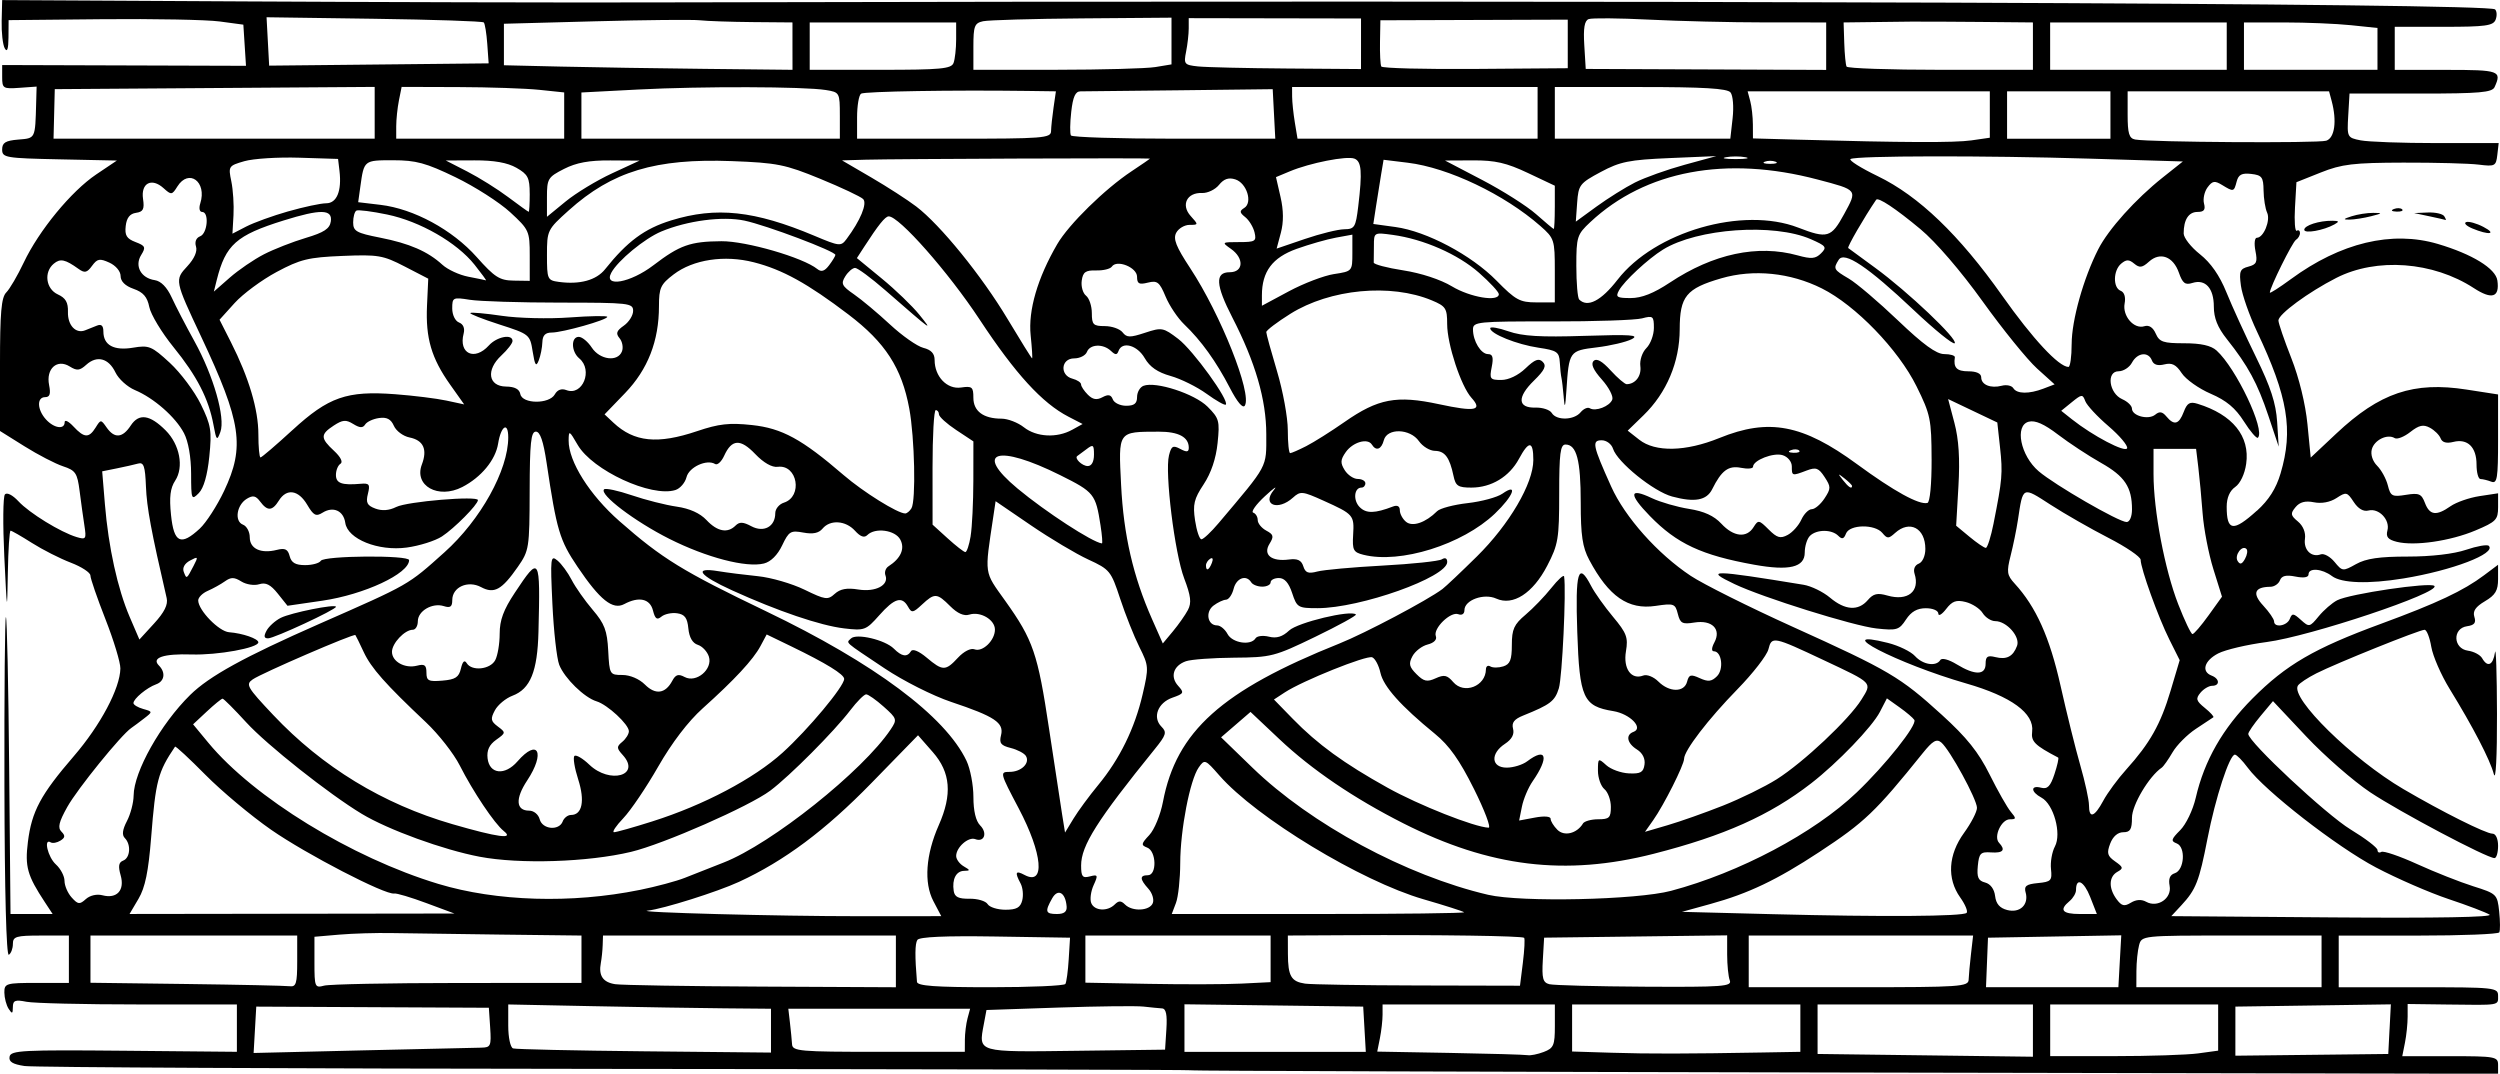 <?xml version="1.0" encoding="UTF-8" standalone="no"?>
<!-- Created with Inkscape (http://www.inkscape.org/) -->

<svg
   width="153.575mm"
   height="65.957mm"
   viewBox="0 0 153.575 65.957"
   version="1.1"
   id="svg5"
   inkscape:version="1.1 (c4e8f9ed74, 2021-05-24)"
   sodipodi:docname="divider34.svg"
   xmlns:inkscape="http://www.inkscape.org/namespaces/inkscape"
   xmlns:sodipodi="http://sodipodi.sourceforge.net/DTD/sodipodi-0.dtd"
   xmlns="http://www.w3.org/2000/svg"
   xmlns:svg="http://www.w3.org/2000/svg">
  <sodipodi:namedview
     id="namedview7"
     pagecolor="#ffffff"
     bordercolor="#666666"
     borderopacity="1.0"
     inkscape:pageshadow="2"
     inkscape:pageopacity="0.0"
     inkscape:pagecheckerboard="0"
     inkscape:document-units="mm"
     showgrid="false"
     inkscape:zoom="0.94615212"
     inkscape:cx="273.21188"
     inkscape:cy="373.61857"
     inkscape:window-width="2506"
     inkscape:window-height="1403"
     inkscape:window-x="1974"
     inkscape:window-y="0"
     inkscape:window-maximized="1"
     inkscape:current-layer="layer1" />
  <defs
     id="defs2" />
  <g
     inkscape:label="Layer 1"
     inkscape:groupmode="layer"
     id="layer1"
     transform="translate(307.267,-112.825)">
    <path
       style="fill:#000000;stroke-width:0.265"
       d="m -234.078,178.572 c -0.031,-0.031 -15.946,-0.069 -35.366,-0.084 -19.42,-0.015 -35.761,-0.095 -36.314,-0.177 -0.739,-0.111 -0.982,-0.264 -0.92,-0.578 0.076,-0.382 0.815,-0.42 7.024,-0.361 l 6.939,0.066 v -1.455 -1.455 h -6.052 c -3.329,0 -6.424,-0.074 -6.879,-0.165 -0.69,-0.138 -0.827,-0.083 -0.831,0.331 -0.003,0.417 -0.045,0.433 -0.261,0.099 -0.141,-0.218 -0.258,-0.665 -0.261,-0.992 -0.004,-0.565 0.098,-0.595 1.98,-0.595 h 1.984 v -1.455 -1.455 h -1.72 c -1.526,0 -1.72,0.058 -1.72,0.514 0,0.282 -0.112,0.583 -0.249,0.667 -0.154,0.095 -0.257,-3.865 -0.271,-10.354 -0.012,-5.779 0.029,-10.455 0.093,-10.391 0.063,0.064 0.153,4.195 0.198,9.179 l 0.083,9.062 h 1.294 1.294 l -0.479,-0.728 c -1.08,-1.641 -1.231,-2.179 -1.041,-3.703 0.235,-1.878 0.784,-2.904 2.817,-5.261 1.641,-1.903 2.844,-4.168 2.864,-5.391 0.006,-0.365 -0.406,-1.725 -0.915,-3.022 -0.509,-1.297 -0.926,-2.507 -0.926,-2.688 0,-0.181 -0.541,-0.536 -1.203,-0.789 -0.662,-0.253 -1.737,-0.798 -2.39,-1.213 -0.653,-0.414 -1.243,-0.753 -1.311,-0.753 -0.068,0 -0.144,1.161 -0.168,2.58 -0.045,2.534 -0.048,2.517 -0.218,-0.992 -0.095,-1.965 -0.078,-3.682 0.038,-3.816 0.122,-0.141 0.473,0.037 0.83,0.422 0.669,0.722 2.594,1.905 3.579,2.199 0.569,0.17 0.602,0.122 0.475,-0.7 -0.075,-0.486 -0.208,-1.441 -0.295,-2.124 -0.141,-1.11 -0.248,-1.271 -1.017,-1.524 -0.473,-0.156 -1.538,-0.708 -2.367,-1.227 l -1.508,-0.943 v -4.062 c 0,-3.209 0.081,-4.143 0.386,-4.448 0.213,-0.213 0.695,-1.039 1.073,-1.836 0.932,-1.967 2.918,-4.382 4.454,-5.415 l 1.268,-0.852 -3.524,-0.074 c -3.323,-0.07 -3.524,-0.104 -3.524,-0.603 0,-0.42 0.204,-0.546 0.992,-0.611 1.064,-0.088 1.036,-0.03 1.097,-2.248 l 0.028,-1.007 -1.058,0.076 c -1,0.072 -1.058,0.035 -1.058,-0.662 v -0.738 l 7.489,0.024 7.489,0.024 -0.081,-1.264 -0.081,-1.264 -1.455,-0.196 c -0.8,-0.108 -4.045,-0.17 -7.21,-0.139 l -5.755,0.057 -0.008,1.065 c -0.005,0.715 -0.081,0.935 -0.229,0.668 -0.122,-0.218 -0.207,-0.975 -0.19,-1.681 l 0.031,-1.284 15.081,0.083 c 8.295,0.045 19.189,0.073 24.209,0.061 62.404,-0.149 113.427,0.042 113.846,0.426 0.114,0.105 0.131,0.389 0.038,0.631 -0.144,0.376 -0.614,0.441 -3.184,0.441 h -3.014 v 1.323 1.323 h 3.175 c 3.259,0 3.413,0.055 2.958,1.058 -0.149,0.329 -0.921,0.397 -4.545,0.397 h -4.366 l -0.079,1.353 c -0.077,1.331 -0.065,1.356 0.761,1.521 0.462,0.092 2.559,0.168 4.66,0.168 h 3.821 l -0.084,0.728 c -0.079,0.685 -0.146,0.72 -1.142,0.595 -0.582,-0.073 -2.666,-0.128 -4.63,-0.123 -3.073,0.008 -3.781,0.092 -5.07,0.606 l -1.498,0.597 -0.089,1.553 c -0.049,0.854 1.7e-4,1.497 0.109,1.429 0.109,-0.068 0.198,-0.004 0.198,0.141 0,0.146 -0.111,0.333 -0.247,0.418 -0.22,0.136 -1.605,2.931 -1.605,3.24 0,0.068 0.582,-0.305 1.294,-0.827 3.051,-2.24 6.205,-2.995 9.024,-2.162 2.114,0.625 3.555,1.508 3.66,2.245 0.149,1.041 -0.33,1.196 -1.448,0.468 -2.504,-1.632 -5.97,-1.889 -8.447,-0.626 -1.715,0.875 -3.555,2.228 -3.555,2.613 0,0.169 0.356,1.21 0.791,2.313 0.477,1.21 0.871,2.821 0.992,4.059 l 0.201,2.053 1.572,-1.477 c 2.67,-2.507 4.746,-3.208 8.005,-2.701 l 1.932,0.3 v 2.759 c 0,2.407 -0.053,2.739 -0.419,2.598 -0.23,-0.088 -0.528,-0.161 -0.661,-0.161 -0.134,0 -0.243,-0.402 -0.243,-0.894 0,-1.069 -0.551,-1.606 -1.424,-1.387 -0.424,0.106 -0.686,0.033 -0.782,-0.218 -0.08,-0.208 -0.377,-0.502 -0.661,-0.654 -0.403,-0.216 -0.666,-0.158 -1.203,0.264 -0.378,0.297 -0.808,0.466 -0.957,0.374 -0.451,-0.279 -1.257,0.117 -1.407,0.69 -0.084,0.322 0.049,0.73 0.33,1.011 0.259,0.259 0.554,0.801 0.655,1.203 0.167,0.666 0.267,0.719 1.109,0.582 0.805,-0.131 0.957,-0.066 1.171,0.497 0.289,0.761 0.698,0.813 1.572,0.201 0.35,-0.245 1.151,-0.524 1.779,-0.62 l 1.142,-0.173 v 0.849 c 0,0.773 -0.123,0.901 -1.389,1.433 -1.551,0.653 -3.751,0.971 -4.833,0.699 -0.545,-0.137 -0.681,-0.302 -0.576,-0.701 0.171,-0.653 -0.531,-1.389 -1.167,-1.222 -0.306,0.08 -0.631,-0.109 -0.905,-0.527 -0.403,-0.615 -0.463,-0.629 -1.056,-0.24 -0.39,0.255 -0.916,0.354 -1.386,0.26 -0.529,-0.106 -0.87,-0.016 -1.131,0.299 -0.327,0.394 -0.308,0.504 0.147,0.883 0.32,0.266 0.486,0.676 0.431,1.064 -0.096,0.68 0.398,1.164 0.972,0.953 0.195,-0.072 0.575,0.138 0.846,0.466 0.481,0.583 0.51,0.586 1.321,0.133 0.616,-0.344 1.434,-0.463 3.18,-0.463 1.441,0 2.824,-0.161 3.576,-0.416 0.674,-0.229 1.303,-0.338 1.398,-0.243 0.473,0.473 -2.242,1.512 -5.235,2.002 -2.15,0.352 -3.812,0.298 -4.397,-0.144 -0.613,-0.463 -1.44,-0.525 -1.44,-0.108 0,0.19 -0.29,0.24 -0.804,0.137 -0.577,-0.115 -0.846,-0.05 -0.954,0.232 -0.083,0.216 -0.346,0.394 -0.585,0.396 -0.981,0.009 -1.133,0.408 -0.442,1.154 0.368,0.397 0.668,0.834 0.668,0.972 0,0.413 0.798,0.283 0.967,-0.157 0.137,-0.358 0.221,-0.35 0.679,0.065 0.505,0.457 0.542,0.45 1.092,-0.219 0.313,-0.381 0.826,-0.825 1.139,-0.987 0.767,-0.396 5.722,-1.127 5.969,-0.881 0.407,0.407 -7.636,3.099 -10.301,3.447 -1.196,0.156 -2.535,0.471 -2.977,0.699 -0.857,0.443 -1.057,1.114 -0.405,1.364 0.498,0.191 0.52,0.625 0.032,0.625 -0.2,0 -0.524,0.192 -0.719,0.427 -0.304,0.366 -0.266,0.499 0.27,0.933 0.343,0.278 0.578,0.537 0.521,0.576 -0.057,0.039 -0.539,0.358 -1.071,0.709 -0.532,0.351 -1.178,1.001 -1.435,1.444 -0.258,0.443 -0.557,0.866 -0.664,0.94 -0.782,0.535 -1.828,2.296 -1.828,3.077 0,0.717 -0.104,0.89 -0.536,0.89 -0.335,0 -0.635,0.261 -0.801,0.698 -0.223,0.587 -0.175,0.761 0.303,1.096 0.504,0.353 0.52,0.425 0.14,0.638 -0.531,0.297 -0.551,1.006 -0.048,1.685 0.31,0.418 0.473,0.458 0.877,0.211 0.323,-0.197 0.651,-0.216 0.939,-0.055 0.701,0.392 1.587,-0.213 1.439,-0.983 -0.082,-0.428 0.019,-0.677 0.314,-0.77 0.595,-0.189 0.689,-1.615 0.121,-1.833 -0.372,-0.143 -0.343,-0.253 0.214,-0.811 0.359,-0.359 0.784,-1.244 0.957,-1.994 0.528,-2.287 1.654,-4.258 3.485,-6.097 2.068,-2.078 3.791,-3.08 7.896,-4.59 3.448,-1.269 5.059,-2.027 6.33,-2.981 l 0.86,-0.645 v 0.882 c 0,0.703 -0.164,0.979 -0.805,1.358 -0.582,0.344 -0.762,0.611 -0.65,0.963 0.116,0.365 0.002,0.509 -0.452,0.574 -0.903,0.128 -0.858,1.374 0.055,1.501 0.364,0.05 0.757,0.259 0.873,0.463 0.334,0.587 0.67,0.435 0.79,-0.356 0.061,-0.4 0.116,1.296 0.123,3.77 0.007,2.65 -0.073,4.172 -0.195,3.704 -0.23,-0.878 -1.275,-2.892 -2.72,-5.242 -0.52,-0.846 -1.025,-2.007 -1.122,-2.58 -0.097,-0.573 -0.282,-1.042 -0.412,-1.042 -0.315,0 -5.413,2.052 -6.645,2.675 -0.536,0.271 -1.048,0.611 -1.137,0.756 -0.474,0.766 3.36,4.526 6.477,6.353 2.392,1.402 5.068,2.74 5.477,2.74 0.201,0 0.344,0.311 0.344,0.75 0,0.412 -0.099,0.75 -0.22,0.75 -0.468,0 -5.835,-2.841 -7.633,-4.04 -1.04,-0.694 -2.811,-2.239 -3.933,-3.433 l -2.042,-2.17 -0.759,0.909 c -0.417,0.5 -0.759,0.998 -0.759,1.107 0,0.487 4.794,4.964 6.284,5.868 0.909,0.552 1.654,1.121 1.654,1.264 0,0.144 0.106,0.195 0.236,0.115 0.13,-0.08 1.12,0.257 2.2,0.749 1.08,0.492 2.63,1.105 3.444,1.362 1.444,0.455 1.483,0.493 1.595,1.55 0.063,0.596 0.067,1.173 0.008,1.282 -0.059,0.109 -2.302,0.198 -4.986,0.198 h -4.879 v 1.587 1.587 h 4.895 c 4.718,0 4.895,0.019 4.895,0.529 0,0.6 0.155,0.574 -3.109,0.531 l -2.447,-0.032 v 0.776 c 0,0.427 -0.074,1.148 -0.165,1.603 l -0.165,0.827 h 2.943 c 2.786,0 2.943,0.029 2.943,0.54 v 0.54 l -40.106,-0.077 c -22.058,-0.042 -40.132,-0.102 -40.163,-0.134 z m 21.647,-1.127 c 0.604,-0.23 0.679,-0.404 0.679,-1.587 v -1.329 h -5.292 -5.292 v 0.628 c 0,0.346 -0.074,0.998 -0.164,1.449 l -0.164,0.82 4.464,0.08 c 2.455,0.044 4.605,0.106 4.777,0.139 0.172,0.033 0.619,-0.057 0.992,-0.199 z m 13.577,0.032 2.183,-0.038 v -1.455 -1.455 h -7.011 -7.011 v 1.445 1.445 l 2.447,0.076 c 2.327,0.072 4.478,0.068 9.393,-0.018 z m 16.47,-1.343 v -1.606 h -6.615 -6.615 l 5.3e-4,1.521 5.3e-4,1.521 6.614,0.085 6.614,0.085 v -1.606 z m 10.15,1.401 1.228,-0.168 v -1.419 -1.419 h -5.159 -5.159 v 1.587 1.587 h 3.932 c 2.163,0 4.484,-0.076 5.159,-0.168 z m 11.758,-1.488 0.079,-1.524 -4.775,0.069 -4.775,0.069 -7.9e-4,1.508 -8e-4,1.508 4.696,-0.053 4.696,-0.053 0.079,-1.524 z m -117.209,1.134 c 0.559,-0.006 0.603,-0.108 0.529,-1.228 l -0.081,-1.221 -7.144,-0.035 -7.144,-0.035 -0.081,1.424 -0.081,1.424 6.696,-0.16 c 3.683,-0.088 6.97,-0.163 7.306,-0.167 z m 17.779,-1.042 v -1.346 l -2.844,-0.026 c -1.564,-0.014 -5.196,-0.073 -8.07,-0.132 l -5.226,-0.106 v 1.3 c 0,0.729 0.131,1.344 0.298,1.4 0.164,0.055 3.795,0.135 8.07,0.178 l 7.772,0.078 z m 11.91,0.572 c 0.002,-0.4 0.075,-0.996 0.163,-1.323 l 0.16,-0.595 h -5.584 -5.584 l 0.1,0.86 c 0.055,0.473 0.113,1.068 0.129,1.323 0.027,0.425 0.469,0.463 5.321,0.463 h 5.292 l 0.004,-0.728 z m 12.38,-0.661 c 0.057,-0.891 -0.02,-1.263 -0.265,-1.278 -0.19,-0.012 -0.702,-0.062 -1.139,-0.112 -0.437,-0.05 -2.786,-0.022 -5.221,0.06 l -4.427,0.15 -0.166,0.885 c -0.325,1.735 -0.441,1.701 5.641,1.622 l 5.496,-0.071 z m 12.17,0 -0.08,-1.389 -5.49,-0.071 -5.49,-0.071 v 1.461 1.461 h 5.57 5.57 z m -65.564,-4.167 v -1.587 h -6.35 -6.35 v 1.45 1.45 l 5.887,0.076 c 3.238,0.042 6.095,0.104 6.35,0.137 0.396,0.052 0.463,-0.168 0.463,-1.527 z m 9.856,1.327 7.607,-0.004 v -1.455 -1.455 l -4.961,-0.059 c -2.729,-0.032 -5.735,-0.074 -6.681,-0.093 -0.946,-0.019 -2.404,0.024 -3.241,0.096 l -1.521,0.131 v 1.581 c 0,1.51 0.027,1.574 0.595,1.421 0.327,-0.088 4.018,-0.161 8.202,-0.163 z m 26.921,-1.327 v -1.587 h -8.996 -8.996 l -0.02,0.595 c -0.011,0.327 -0.062,0.816 -0.113,1.087 -0.148,0.784 0.126,1.189 0.883,1.306 0.388,0.059 4.426,0.126 8.973,0.148 l 8.268,0.04 z m 10.412,1.387 c 0.068,-0.11 0.161,-0.795 0.205,-1.521 l 0.081,-1.321 -4.602,-0.073 c -3.059,-0.048 -4.661,0.022 -4.777,0.211 -0.149,0.241 -0.156,0.995 -0.024,2.574 0.021,0.25 1.115,0.331 4.51,0.331 2.465,0 4.538,-0.09 4.606,-0.201 z m 12.607,-1.542 v -1.433 h -5.689 -5.689 v 1.448 1.448 l 3.903,0.073 c 2.146,0.04 4.706,0.033 5.689,-0.016 l 1.786,-0.089 v -1.433 z m 15.497,0.229 c 0.098,-0.782 0.132,-1.467 0.077,-1.522 -0.115,-0.115 -5.187,-0.19 -10.745,-0.16 l -3.77,0.02 0.004,1.124 c 0.005,1.37 0.197,1.703 1.054,1.831 0.364,0.054 3.483,0.105 6.932,0.113 l 6.271,0.015 0.178,-1.422 z m 12.71,1.094 c -0.088,-0.23 -0.161,-0.947 -0.161,-1.593 v -1.174 l -5.622,0.071 -5.622,0.071 -0.079,1.367 c -0.066,1.134 0.002,1.388 0.397,1.491 0.262,0.068 2.9,0.137 5.862,0.154 4.81,0.027 5.369,-0.014 5.226,-0.388 z m 14.673,-0.044 c 0.009,-0.255 0.074,-0.969 0.146,-1.587 l 0.129,-1.124 h -6.892 -6.892 v 1.587 1.587 h 6.747 c 6.243,0 6.748,-0.035 6.763,-0.463 z m 9.287,-1.131 0.09,-1.594 -4.094,0.073 -4.094,0.073 -0.061,1.521 -0.061,1.521 h 4.066 4.066 z m 12.393,0.007 v -1.587 h -5.525 c -5.506,0 -5.526,0.002 -5.685,0.595 -0.088,0.327 -0.161,1.042 -0.163,1.587 l -0.004,0.992 h 5.689 5.689 z m -85.277,-3.704 c -0.59,-1.127 -0.467,-2.855 0.333,-4.664 0.837,-1.893 0.728,-3.238 -0.367,-4.487 l -0.908,-1.036 -2.862,2.936 c -2.837,2.911 -5.347,4.783 -8.138,6.071 -1.331,0.614 -4.644,1.658 -5.6,1.765 -0.971,0.108 8.03,0.347 12.997,0.344 l 5.031,-0.003 z m 63.474,0.724 c 0.09,-0.09 -0.087,-0.517 -0.394,-0.948 -0.826,-1.16 -0.739,-2.622 0.236,-3.967 0.437,-0.603 0.794,-1.294 0.794,-1.536 0,-0.522 -1.675,-3.586 -2.196,-4.019 -0.287,-0.238 -0.526,-0.1 -1.134,0.656 -2.909,3.614 -3.569,4.244 -6.369,6.085 -2.599,1.709 -4.343,2.54 -6.675,3.183 l -1.75,0.483 5.556,0.143 c 6.772,0.174 11.711,0.141 11.932,-0.08 z m 32.121,0.108 c -0.218,-0.137 -1.349,-0.568 -2.514,-0.956 -1.164,-0.389 -3.172,-1.262 -4.462,-1.942 -2.411,-1.27 -6.82,-4.699 -7.875,-6.126 -0.327,-0.442 -0.682,-0.804 -0.79,-0.804 -0.331,0 -1.197,2.654 -1.684,5.159 -0.511,2.628 -0.707,3.129 -1.609,4.101 l -0.614,0.661 9.973,0.078 c 6.323,0.049 9.827,-0.014 9.576,-0.172 z m -126.735,-0.707 c -0.946,-0.353 -1.839,-0.619 -1.984,-0.591 -0.539,0.103 -5.401,-2.416 -7.559,-3.917 -1.227,-0.853 -3.042,-2.371 -4.034,-3.374 -0.992,-1.002 -1.831,-1.781 -1.866,-1.73 -1.053,1.558 -1.191,2.083 -1.468,5.575 -0.167,2.1 -0.368,3.079 -0.776,3.77 l -0.551,0.934 9.979,-0.014 9.979,-0.014 z m 39.327,0.206 c -0.068,-0.858 -0.536,-1.123 -0.887,-0.502 -0.462,0.817 -0.417,0.965 0.292,0.965 0.44,0 0.621,-0.141 0.595,-0.463 z m 24.415,0.355 c -0.061,-0.059 -1.182,-0.418 -2.491,-0.797 -3.839,-1.111 -10.274,-5.013 -12.54,-7.604 -0.872,-0.997 -0.908,-1.011 -1.27,-0.494 -0.539,0.77 -1.13,3.827 -1.135,5.877 -0.003,0.973 -0.121,2.074 -0.263,2.447 l -0.258,0.679 h 9.033 c 4.968,0 8.984,-0.049 8.923,-0.108 z m 34.496,-1.209 c -0.106,-0.404 0.037,-0.514 0.756,-0.583 0.808,-0.077 0.878,-0.154 0.802,-0.863 -0.046,-0.428 0.062,-1.051 0.241,-1.386 0.422,-0.788 -0.079,-2.6 -0.828,-3.001 -0.664,-0.355 -0.677,-0.78 -0.019,-0.608 0.39,0.102 0.572,-0.084 0.82,-0.836 0.176,-0.532 0.278,-0.989 0.227,-1.016 -1.442,-0.754 -1.674,-0.987 -1.598,-1.595 0.141,-1.123 -1.28,-2.161 -4.054,-2.959 -4.243,-1.222 -8.474,-3.413 -4.807,-2.49 0.664,0.167 1.411,0.53 1.661,0.806 0.486,0.537 1.298,0.666 1.557,0.247 0.092,-0.148 0.513,-0.038 1.008,0.264 1.126,0.686 1.776,0.673 1.776,-0.037 0,-0.447 0.119,-0.528 0.598,-0.408 0.692,0.174 1.09,-0.033 1.334,-0.694 0.205,-0.556 -0.642,-1.515 -1.339,-1.515 -0.256,0 -0.605,-0.223 -0.775,-0.496 -0.17,-0.273 -0.639,-0.578 -1.041,-0.679 -0.582,-0.146 -0.828,-0.058 -1.203,0.43 -0.26,0.337 -0.474,0.464 -0.478,0.283 -0.003,-0.187 -0.338,-0.331 -0.769,-0.331 -0.532,0 -0.901,0.211 -1.219,0.696 -0.42,0.642 -0.561,0.684 -1.816,0.547 -1.397,-0.153 -6.989,-1.902 -8.723,-2.729 -1.864,-0.889 -1.418,-0.884 4.246,0.045 0.469,0.077 1.2,0.433 1.626,0.791 0.926,0.779 1.738,0.832 2.322,0.15 0.34,-0.397 0.59,-0.455 1.203,-0.279 1.254,0.36 2.014,-0.253 1.668,-1.343 -0.087,-0.274 0.018,-0.523 0.259,-0.616 0.231,-0.089 0.405,-0.476 0.405,-0.904 0,-1.283 -0.964,-1.791 -1.859,-0.981 -0.4,0.362 -0.481,0.362 -0.781,0 -0.461,-0.555 -2.017,-0.529 -2.235,0.038 -0.129,0.336 -0.243,0.368 -0.478,0.132 -0.401,-0.401 -1.333,-0.396 -1.738,0.009 -0.175,0.175 -0.318,0.636 -0.318,1.025 0,0.906 -0.952,1.135 -3.103,0.747 -3.237,-0.584 -4.755,-1.293 -6.406,-2.989 -1.325,-1.361 -1.282,-1.766 0.117,-1.102 0.521,0.247 1.549,0.544 2.284,0.661 0.926,0.146 1.537,0.426 1.984,0.908 0.753,0.812 1.553,0.899 1.98,0.214 0.286,-0.458 0.334,-0.45 0.927,0.143 0.516,0.516 0.72,0.574 1.169,0.334 0.299,-0.16 0.676,-0.581 0.838,-0.936 0.162,-0.355 0.451,-0.645 0.642,-0.645 0.192,0 0.543,-0.298 0.782,-0.661 0.4,-0.61 0.4,-0.712 0.005,-1.316 -0.366,-0.559 -0.527,-0.617 -1.106,-0.397 -0.897,0.341 -0.907,0.338 -0.907,-0.254 0,-0.289 -0.244,-0.589 -0.561,-0.689 -0.563,-0.179 -1.821,0.311 -1.821,0.71 0,0.117 -0.334,0.146 -0.742,0.065 -0.77,-0.154 -1.195,0.162 -1.767,1.314 -0.342,0.688 -1.076,0.823 -2.46,0.45 -1.14,-0.307 -3.37,-2.109 -3.632,-2.935 -0.091,-0.288 -0.401,-0.52 -0.694,-0.52 -0.623,0 -0.561,0.304 0.58,2.841 0.849,1.888 2.852,4.136 4.889,5.488 0.764,0.507 3.575,1.912 6.246,3.121 5.955,2.695 6.618,3.087 9.173,5.411 1.541,1.402 2.254,2.292 2.942,3.673 0.499,1.003 1.083,2.031 1.298,2.286 0.347,0.412 0.341,0.463 -0.056,0.463 -0.522,0 -1.016,1.071 -0.666,1.442 0.419,0.445 0.255,0.643 -0.491,0.592 -0.643,-0.044 -0.737,0.052 -0.812,0.83 -0.067,0.699 0.025,0.909 0.448,1.019 0.329,0.086 0.563,0.402 0.614,0.829 0.056,0.479 0.283,0.742 0.743,0.861 0.778,0.201 1.332,-0.321 1.137,-1.069 z m 3.964,0.266 c -0.385,-0.981 -0.868,-1.215 -0.868,-0.421 0,0.192 -0.179,0.497 -0.397,0.678 -0.656,0.544 -0.455,0.794 0.64,0.794 h 1.037 z m -65.603,0.214 c 0.082,-0.315 0.037,-0.783 -0.101,-1.041 -0.369,-0.69 -0.31,-0.818 0.243,-0.522 1.286,0.688 1.113,-1.3 -0.356,-4.085 -1.16,-2.2 -1.172,-2.246 -0.562,-2.246 0.72,0 1.272,-0.541 1.001,-0.98 -0.102,-0.165 -0.521,-0.385 -0.931,-0.488 -0.611,-0.153 -0.718,-0.295 -0.595,-0.786 0.192,-0.763 -0.385,-1.148 -3.057,-2.041 -1.13,-0.378 -2.938,-1.289 -4.101,-2.066 -2.545,-1.702 -2.359,-1.536 -2.063,-1.832 0.334,-0.334 2.095,0.082 2.635,0.622 0.493,0.493 0.817,0.541 1.055,0.156 0.101,-0.163 0.484,-0.005 0.962,0.397 0.987,0.83 1.158,0.831 1.925,0.003 0.356,-0.385 0.783,-0.602 1.012,-0.514 0.494,0.19 1.257,-0.545 1.257,-1.211 0,-0.611 -0.897,-1.136 -1.575,-0.92 -0.327,0.104 -0.726,-0.072 -1.169,-0.515 -0.818,-0.818 -0.96,-0.826 -1.737,-0.102 -0.554,0.516 -0.635,0.528 -0.857,0.132 -0.373,-0.667 -0.832,-0.531 -1.767,0.524 -0.816,0.921 -0.907,0.955 -2.165,0.806 -1.459,-0.173 -4.077,-1.062 -6.877,-2.337 -2.033,-0.925 -2.401,-1.433 -0.854,-1.178 0.546,0.09 1.647,0.23 2.447,0.31 0.8,0.081 2.083,0.453 2.851,0.826 1.288,0.627 1.432,0.647 1.864,0.256 0.335,-0.303 0.746,-0.379 1.446,-0.265 1.058,0.172 1.898,-0.268 1.667,-0.871 -0.073,-0.191 0.011,-0.44 0.186,-0.553 0.76,-0.488 1.024,-1.086 0.726,-1.644 -0.315,-0.588 -1.546,-0.755 -2.026,-0.275 -0.185,0.185 -0.425,0.101 -0.755,-0.265 -0.573,-0.634 -1.526,-0.697 -1.994,-0.133 -0.232,0.28 -0.592,0.354 -1.183,0.243 -0.775,-0.145 -0.888,-0.077 -1.298,0.786 -0.281,0.592 -0.698,1.008 -1.116,1.113 -1.086,0.273 -3.522,-0.361 -5.814,-1.513 -2.125,-1.068 -4.319,-2.732 -4.01,-3.041 0.088,-0.088 0.853,0.075 1.7,0.363 0.846,0.288 2.088,0.603 2.76,0.699 0.795,0.114 1.434,0.402 1.832,0.826 0.665,0.708 1.295,0.827 1.784,0.338 0.24,-0.24 0.465,-0.231 0.97,0.04 0.765,0.409 1.47,0.026 1.47,-0.801 0,-0.263 0.238,-0.554 0.529,-0.647 1.179,-0.374 0.836,-2.362 -0.38,-2.202 -0.349,0.046 -0.865,-0.248 -1.379,-0.785 -0.911,-0.953 -1.441,-0.923 -1.91,0.106 -0.166,0.364 -0.415,0.592 -0.553,0.507 -0.51,-0.315 -1.604,0.186 -1.759,0.807 -0.086,0.343 -0.393,0.698 -0.682,0.79 -1.472,0.467 -5.096,-1.207 -6.005,-2.775 -0.519,-0.895 -0.548,-0.909 -0.554,-0.269 -0.011,1.283 1.287,3.345 3.121,4.956 2.627,2.307 3.872,3.072 9.005,5.536 6.657,3.196 11.015,6.446 12.315,9.186 0.233,0.491 0.424,1.492 0.424,2.224 0,0.854 0.148,1.478 0.414,1.744 0.466,0.466 0.255,1.057 -0.301,0.844 -0.421,-0.161 -1.172,0.502 -1.172,1.035 0,0.201 0.208,0.486 0.463,0.635 0.411,0.239 0.414,0.271 0.028,0.278 -0.493,0.009 -0.753,0.511 -0.642,1.236 0.057,0.371 0.295,0.488 0.973,0.477 0.494,-0.008 0.993,0.141 1.11,0.331 0.116,0.19 0.609,0.345 1.094,0.345 0.681,0 0.916,-0.13 1.032,-0.572 z m 5.68,0.254 c 0.247,-0.247 0.388,-0.247 0.635,0 0.45,0.45 1.522,0.394 1.707,-0.089 0.086,-0.224 -0.037,-0.62 -0.273,-0.881 -0.534,-0.59 -0.543,-0.829 -0.032,-0.829 0.564,0 0.529,-1.48 -0.04,-1.698 -0.388,-0.149 -0.374,-0.234 0.129,-0.77 0.312,-0.332 0.688,-1.247 0.838,-2.037 0.823,-4.338 3.605,-6.835 10.842,-9.73 1.571,-0.628 5.427,-2.667 6.327,-3.346 0.203,-0.153 1.156,-1.054 2.117,-2.002 1.99,-1.963 3.467,-4.485 3.467,-5.92 0,-1.189 -0.27,-1.212 -0.882,-0.077 -0.592,1.1 -1.696,1.767 -2.924,1.767 -0.819,0 -0.967,-0.098 -1.099,-0.728 -0.238,-1.129 -0.53,-1.521 -1.144,-1.529 -0.311,-0.004 -0.75,-0.272 -0.977,-0.595 -0.547,-0.781 -1.958,-0.819 -2.157,-0.059 -0.149,0.57 -0.476,0.689 -0.736,0.268 -0.258,-0.417 -1.172,-0.151 -1.605,0.467 -0.329,0.469 -0.339,0.662 -0.062,1.107 0.185,0.296 0.546,0.539 0.802,0.539 0.256,0 0.466,0.119 0.466,0.265 0,0.146 -0.106,0.265 -0.236,0.265 -0.458,0 -0.53,0.783 -0.111,1.202 0.401,0.401 0.924,0.391 2.043,-0.039 0.269,-0.103 0.421,-0.019 0.421,0.231 0,0.216 0.171,0.535 0.38,0.708 0.397,0.33 1.206,0.053 1.912,-0.653 0.175,-0.175 1.02,-0.398 1.876,-0.495 0.856,-0.097 1.817,-0.358 2.134,-0.58 0.991,-0.694 0.674,0.145 -0.463,1.227 -2,1.902 -5.812,3.095 -8.075,2.527 -0.619,-0.155 -0.688,-0.289 -0.632,-1.226 0.072,-1.213 0.027,-1.264 -1.824,-2.099 -1.298,-0.586 -1.417,-0.597 -1.873,-0.185 -0.927,0.838 -1.933,0.443 -1.179,-0.464 0.252,-0.303 0.009,-0.136 -0.54,0.372 -0.549,0.507 -0.874,0.964 -0.722,1.014 0.152,0.051 0.276,0.256 0.276,0.457 0,0.201 0.237,0.492 0.526,0.647 0.449,0.24 0.478,0.359 0.198,0.811 -0.416,0.671 0.117,1.103 1.19,0.964 0.533,-0.069 0.767,0.041 0.886,0.415 0.128,0.404 0.307,0.47 0.863,0.322 0.386,-0.103 2.19,-0.266 4.009,-0.364 1.819,-0.098 3.456,-0.27 3.638,-0.384 0.205,-0.128 0.331,-0.066 0.331,0.164 0,0.935 -5.341,2.836 -7.967,2.836 -1.197,0 -1.266,-0.041 -1.558,-0.926 -0.208,-0.631 -0.468,-0.926 -0.814,-0.926 -0.28,0 -0.509,0.119 -0.509,0.265 0,0.146 -0.231,0.265 -0.514,0.265 -0.282,0 -0.587,-0.119 -0.677,-0.265 -0.304,-0.492 -0.915,-0.268 -1.082,0.397 -0.091,0.364 -0.302,0.665 -0.468,0.67 -0.166,0.005 -0.512,0.168 -0.77,0.363 -0.516,0.392 -0.365,1.216 0.222,1.216 0.198,0 0.487,0.238 0.642,0.529 0.297,0.555 1.433,0.729 1.72,0.264 0.09,-0.146 0.461,-0.191 0.824,-0.1 0.466,0.117 0.83,0.006 1.241,-0.38 0.527,-0.495 3.802,-1.281 4.1,-0.984 0.061,0.061 -1.063,0.678 -2.498,1.373 -2.503,1.211 -2.705,1.263 -4.99,1.281 -1.31,0.01 -2.638,0.108 -2.952,0.218 -0.771,0.27 -0.988,0.95 -0.48,1.51 0.385,0.425 0.358,0.481 -0.353,0.729 -0.897,0.313 -1.237,1.215 -0.672,1.78 0.344,0.344 0.294,0.508 -0.415,1.384 -3.532,4.362 -4.52,5.923 -4.52,7.144 0,0.686 0.083,0.79 0.539,0.671 0.492,-0.129 0.512,-0.082 0.23,0.537 -0.17,0.373 -0.237,0.864 -0.15,1.092 0.188,0.491 0.997,0.544 1.445,0.096 z m -62.179,-0.567 c 0.886,0.232 1.378,-0.31 1.115,-1.227 -0.162,-0.563 -0.121,-0.798 0.155,-0.904 0.435,-0.167 0.495,-0.99 0.101,-1.385 -0.187,-0.187 -0.146,-0.515 0.131,-1.045 0.222,-0.425 0.406,-1.13 0.41,-1.567 0.014,-1.466 1.663,-4.399 3.474,-6.18 1.175,-1.155 3.317,-2.334 7.929,-4.364 5.586,-2.458 5.418,-2.362 7.693,-4.399 2.217,-1.985 3.917,-5.049 3.917,-7.059 0,-0.99 -0.446,-0.715 -0.622,0.384 -0.161,1.006 -1.041,2.07 -2.205,2.668 -1.474,0.757 -2.975,-0.081 -2.48,-1.384 0.354,-0.931 0.098,-1.491 -0.759,-1.663 -0.389,-0.078 -0.82,-0.399 -0.959,-0.714 -0.182,-0.414 -0.435,-0.547 -0.913,-0.479 -0.364,0.051 -0.747,0.23 -0.852,0.397 -0.141,0.225 -0.329,0.217 -0.731,-0.031 -0.448,-0.278 -0.652,-0.261 -1.199,0.097 -0.827,0.542 -0.825,0.771 0.016,1.55 0.409,0.379 0.565,0.693 0.397,0.797 -0.153,0.094 -0.278,0.403 -0.278,0.685 0,0.516 0.364,0.645 1.529,0.543 0.521,-0.045 0.58,0.039 0.435,0.618 -0.136,0.543 -0.049,0.716 0.455,0.905 0.412,0.155 0.848,0.122 1.285,-0.097 0.673,-0.338 5.033,-0.703 5.019,-0.421 -0.014,0.287 -1.454,1.738 -2.213,2.232 -0.414,0.27 -1.386,0.576 -2.159,0.681 -1.749,0.237 -3.635,-0.521 -3.777,-1.518 -0.106,-0.746 -0.742,-1.032 -1.392,-0.626 -0.408,0.255 -0.554,0.18 -0.948,-0.487 -0.538,-0.912 -1.261,-1.02 -1.736,-0.259 -0.406,0.651 -0.703,0.668 -1.151,0.066 -0.272,-0.365 -0.446,-0.401 -0.823,-0.171 -0.625,0.381 -0.772,1.383 -0.232,1.59 0.228,0.088 0.415,0.436 0.415,0.775 0,0.704 0.68,1.021 1.661,0.774 0.509,-0.128 0.679,-0.045 0.791,0.386 0.105,0.403 0.356,0.549 0.946,0.549 0.442,0 0.876,-0.119 0.966,-0.265 0.198,-0.32 5.424,-0.36 5.424,-0.041 0,0.829 -2.756,2.117 -5.335,2.492 l -2.135,0.311 -0.597,-0.748 c -0.443,-0.555 -0.738,-0.704 -1.143,-0.575 -0.3,0.095 -0.792,0.02 -1.093,-0.168 -0.438,-0.273 -0.639,-0.276 -1.009,-0.012 -0.254,0.181 -0.73,0.445 -1.057,0.587 -0.327,0.142 -0.591,0.409 -0.586,0.595 0.017,0.609 1.274,1.899 1.895,1.946 0.83,0.063 1.799,0.397 1.799,0.621 0,0.341 -2.502,0.796 -4.101,0.745 -1.732,-0.055 -2.486,0.201 -2.007,0.679 0.43,0.43 0.348,0.971 -0.175,1.156 -0.56,0.199 -1.389,0.886 -1.389,1.152 0,0.106 0.268,0.268 0.595,0.36 0.591,0.166 0.591,0.171 0.066,0.578 -0.291,0.226 -0.648,0.492 -0.794,0.591 -0.623,0.424 -3.313,3.744 -3.931,4.85 -0.52,0.932 -0.601,1.276 -0.358,1.52 0.244,0.244 0.228,0.369 -0.067,0.551 -0.21,0.13 -0.477,0.177 -0.593,0.106 -0.458,-0.283 -0.179,0.906 0.318,1.356 0.291,0.263 0.529,0.719 0.529,1.012 0,0.293 0.198,0.752 0.44,1.019 0.389,0.43 0.489,0.441 0.87,0.097 0.251,-0.227 0.675,-0.325 1.017,-0.235 z m 10.079,-16.257 c 0.139,-0.26 0.531,-0.613 0.869,-0.785 0.63,-0.318 3.394,-0.872 3.394,-0.68 0,0.175 -3.793,1.938 -4.169,1.938 -0.252,0 -0.278,-0.13 -0.094,-0.473 z m 22.916,15.93 c 1.019,-0.207 2.269,-0.542 2.778,-0.746 0.509,-0.203 1.581,-0.625 2.381,-0.938 2.941,-1.149 8.559,-5.626 10.268,-8.184 0.403,-0.603 0.385,-0.661 -0.43,-1.389 -0.468,-0.418 -0.954,-0.76 -1.08,-0.76 -0.126,0 -0.565,0.44 -0.975,0.978 -0.997,1.307 -3.714,4.036 -4.916,4.938 -1.285,0.964 -6.561,3.283 -8.556,3.761 -2.64,0.632 -6.837,0.767 -9.3,0.298 -2.23,-0.424 -5.611,-1.654 -7.233,-2.631 -2.018,-1.215 -5.833,-4.236 -7.097,-5.619 -0.734,-0.803 -1.39,-1.46 -1.458,-1.46 -0.068,0 -0.504,0.355 -0.968,0.788 l -0.844,0.788 0.935,1.13 c 2.792,3.373 8.804,7.063 14.13,8.673 3.572,1.08 8.194,1.219 12.363,0.372 z m 63.368,0.051 c 4.19,-1.114 8.783,-3.548 11.391,-6.036 1.78,-1.698 3.735,-4.158 3.547,-4.462 -0.075,-0.122 -0.485,-0.47 -0.911,-0.773 l -0.774,-0.551 -0.429,0.83 c -0.478,0.925 -2.604,3.134 -4.225,4.391 -2.531,1.963 -5.346,3.222 -9.673,4.327 -5.42,1.384 -10.064,0.819 -15.373,-1.868 -3.043,-1.541 -5.629,-3.296 -7.613,-5.168 l -1.78,-1.679 -0.904,0.78 -0.904,0.78 1.93,1.869 c 3.582,3.469 9.444,6.629 14.474,7.805 2.022,0.472 9.13,0.318 11.245,-0.245 z m -71.716,-3.675 c -0.559,-0.438 -1.887,-2.419 -2.701,-4.026 -0.368,-0.728 -1.301,-1.918 -2.073,-2.646 -2.504,-2.361 -3.368,-3.336 -3.828,-4.323 -0.248,-0.533 -0.478,-1.001 -0.51,-1.04 -0.088,-0.108 -5.753,2.338 -6.308,2.724 -0.446,0.311 -0.349,0.479 1.259,2.184 3.019,3.201 6.743,5.471 10.998,6.705 2.82,0.818 3.839,0.954 3.161,0.422 z m 66.293,-0.456 c 0.089,-0.145 0.513,-0.263 0.941,-0.263 0.681,0 0.778,-0.095 0.778,-0.761 0,-0.419 -0.179,-0.91 -0.397,-1.091 -0.218,-0.181 -0.397,-0.69 -0.397,-1.132 0,-0.776 0.017,-0.787 0.512,-0.339 0.281,0.255 0.907,0.482 1.389,0.504 0.718,0.034 0.892,-0.065 0.96,-0.542 0.052,-0.365 -0.121,-0.71 -0.463,-0.924 -0.612,-0.382 -0.715,-0.902 -0.215,-1.084 0.637,-0.232 -0.215,-1.108 -1.24,-1.275 -1.85,-0.301 -2.076,-0.795 -2.213,-4.853 -0.127,-3.736 0.061,-4.362 0.851,-2.836 0.213,0.412 0.819,1.265 1.346,1.896 0.837,1.002 0.937,1.269 0.794,2.116 -0.18,1.066 0.324,1.775 1.061,1.492 0.226,-0.087 0.639,0.077 0.929,0.367 0.673,0.673 1.59,0.679 1.765,0.012 0.115,-0.439 0.226,-0.47 0.779,-0.218 0.515,0.235 0.729,0.21 1.059,-0.12 0.431,-0.431 0.29,-1.532 -0.196,-1.532 -0.153,0 -0.139,-0.219 0.036,-0.546 0.437,-0.816 -0.148,-1.396 -1.23,-1.22 -0.739,0.12 -0.87,0.052 -1.017,-0.532 -0.158,-0.629 -0.24,-0.658 -1.364,-0.49 -1.684,0.253 -2.878,-0.575 -4.077,-2.824 -0.417,-0.782 -0.523,-1.499 -0.523,-3.523 0,-2.603 -0.252,-3.565 -0.935,-3.565 -0.318,0 -0.388,0.543 -0.388,3.013 0,2.778 -0.057,3.123 -0.736,4.432 -0.878,1.692 -2.107,2.485 -3.13,2.019 -0.757,-0.345 -1.955,0.09 -1.955,0.709 0,0.232 -0.155,0.335 -0.376,0.25 -0.476,-0.183 -1.562,0.877 -1.381,1.348 0.082,0.213 -0.116,0.415 -0.501,0.512 -0.35,0.088 -0.771,0.411 -0.935,0.718 -0.246,0.46 -0.203,0.654 0.246,1.103 0.452,0.452 0.652,0.495 1.178,0.256 0.525,-0.239 0.71,-0.2 1.08,0.232 0.662,0.773 1.997,0.254 2.009,-0.781 0.002,-0.19 0.124,-0.272 0.271,-0.181 0.147,0.091 0.504,0.09 0.794,-0.002 0.419,-0.133 0.527,-0.401 0.527,-1.316 0,-0.966 0.134,-1.262 0.84,-1.856 0.462,-0.389 1.176,-1.13 1.587,-1.647 0.411,-0.517 0.764,-0.835 0.784,-0.706 0.135,0.874 -0.117,6.208 -0.325,6.875 -0.245,0.787 -0.52,0.997 -2.188,1.669 -0.558,0.225 -0.722,0.438 -0.623,0.815 0.089,0.341 -0.077,0.647 -0.5,0.925 -0.91,0.597 -0.846,1.461 0.11,1.461 0.409,0 0.974,-0.175 1.257,-0.388 1.189,-0.899 1.364,-0.259 0.336,1.226 -0.269,0.388 -0.565,1.089 -0.659,1.558 l -0.171,0.853 0.967,-0.181 c 0.575,-0.108 0.967,-0.077 0.967,0.076 0,0.142 0.187,0.445 0.415,0.673 0.421,0.421 1.19,0.236 1.57,-0.379 z m -57.148,-0.138 c 3.147,-0.996 6.22,-2.618 7.985,-4.215 1.566,-1.417 3.787,-4.078 3.784,-4.533 -0.002,-0.28 -1.105,-0.959 -3.239,-1.993 l -1.521,-0.737 -0.383,0.716 c -0.447,0.835 -1.587,2.063 -3.553,3.828 -0.885,0.794 -1.893,2.115 -2.727,3.572 -0.728,1.272 -1.693,2.699 -2.145,3.172 -0.452,0.473 -0.708,0.86 -0.569,0.86 0.139,0 1.205,-0.301 2.367,-0.669 z m 27.372,-2.226 c 1.326,-1.607 2.245,-3.48 2.73,-5.569 0.386,-1.662 0.38,-1.754 -0.198,-2.91 -0.329,-0.657 -0.86,-1.993 -1.181,-2.969 -0.561,-1.705 -0.637,-1.799 -1.955,-2.406 -0.754,-0.347 -2.345,-1.295 -3.534,-2.107 l -2.163,-1.477 -0.145,0.972 c -0.537,3.6 -0.58,3.304 0.739,5.153 1.714,2.402 1.995,3.224 2.69,7.857 0.338,2.256 0.697,4.612 0.798,5.237 l 0.183,1.136 0.52,-0.856 c 0.286,-0.471 0.968,-1.398 1.516,-2.062 z m 38.374,1.266 c 1.091,-0.433 2.58,-1.162 3.307,-1.621 1.635,-1.031 4.461,-3.691 5.208,-4.899 0.658,-1.065 0.743,-0.977 -2.324,-2.422 -3.098,-1.46 -3.188,-1.478 -3.391,-0.668 -0.094,0.376 -0.95,1.481 -1.902,2.455 -1.8,1.843 -3.28,3.773 -3.28,4.276 0,0.375 -1.239,2.837 -1.896,3.769 l -0.505,0.716 1.399,-0.41 c 0.769,-0.225 2.292,-0.764 3.383,-1.196 z m -71.269,0.967 c 0.084,-0.218 0.314,-0.397 0.512,-0.397 0.689,0 0.864,-0.869 0.44,-2.187 -0.223,-0.694 -0.328,-1.34 -0.231,-1.436 0.096,-0.096 0.508,0.144 0.914,0.533 1.267,1.214 3.192,0.666 2.059,-0.587 -0.389,-0.43 -0.393,-0.517 -0.032,-0.816 0.222,-0.184 0.404,-0.477 0.404,-0.65 0,-0.417 -1.316,-1.636 -1.984,-1.837 -0.751,-0.226 -1.968,-1.415 -2.294,-2.241 -0.152,-0.386 -0.341,-2.071 -0.42,-3.744 -0.134,-2.853 -0.115,-3.019 0.311,-2.665 0.25,0.207 0.642,0.743 0.872,1.19 0.23,0.447 0.812,1.275 1.293,1.839 0.729,0.854 0.888,1.274 0.953,2.514 0.077,1.46 0.093,1.488 0.872,1.488 0.468,0 1.036,0.242 1.383,0.589 0.647,0.647 1.254,0.565 1.678,-0.227 0.209,-0.391 0.377,-0.443 0.762,-0.237 0.715,0.383 1.735,-0.476 1.489,-1.252 -0.099,-0.311 -0.404,-0.637 -0.679,-0.724 -0.325,-0.103 -0.528,-0.454 -0.582,-1.006 -0.063,-0.653 -0.222,-0.867 -0.692,-0.934 -0.335,-0.048 -0.768,0.045 -0.962,0.206 -0.273,0.227 -0.389,0.143 -0.52,-0.377 -0.182,-0.724 -0.863,-0.876 -1.765,-0.393 -0.706,0.378 -1.494,-0.251 -2.87,-2.292 -1.102,-1.634 -1.28,-2.233 -1.899,-6.384 -0.2,-1.339 -0.399,-1.918 -0.659,-1.918 -0.302,0 -0.375,0.688 -0.382,3.638 -0.009,3.521 -0.032,3.671 -0.728,4.671 -0.985,1.415 -1.453,1.673 -2.256,1.243 -0.81,-0.433 -1.77,-0.003 -1.77,0.794 0,0.414 -0.12,0.5 -0.519,0.373 -0.706,-0.224 -1.597,0.296 -1.597,0.932 0,0.286 -0.139,0.52 -0.31,0.52 -0.494,0 -1.278,0.831 -1.278,1.355 0,0.606 0.799,1.045 1.545,0.85 0.457,-0.119 0.572,-0.034 0.572,0.426 0,0.503 0.125,0.566 0.982,0.494 0.796,-0.067 1.011,-0.206 1.136,-0.741 0.104,-0.444 0.22,-0.552 0.357,-0.331 0.314,0.509 1.443,0.39 1.75,-0.184 0.151,-0.281 0.274,-1.013 0.274,-1.626 0,-0.833 0.235,-1.469 0.932,-2.519 1.534,-2.312 1.567,-2.258 1.451,2.404 -0.061,2.432 -0.499,3.51 -1.596,3.924 -0.414,0.156 -0.901,0.56 -1.081,0.897 -0.282,0.527 -0.256,0.667 0.181,0.994 0.498,0.372 0.495,0.391 -0.101,0.816 -0.427,0.305 -0.586,0.646 -0.529,1.138 0.113,0.98 1.063,1.078 1.836,0.19 1.264,-1.454 1.729,-0.539 0.596,1.173 -0.743,1.122 -0.694,1.853 0.124,1.853 0.284,0 0.567,0.232 0.645,0.529 0.164,0.626 1.189,0.722 1.415,0.132 z m 55.975,-2.004 c -0.878,-1.762 -1.514,-2.659 -2.388,-3.373 -2.105,-1.719 -3.167,-2.909 -3.353,-3.755 -0.1,-0.454 -0.328,-0.882 -0.507,-0.951 -0.352,-0.135 -4.278,1.442 -5.368,2.157 l -0.666,0.436 1.154,1.185 c 1.526,1.566 3.14,2.74 5.825,4.234 1.926,1.072 5.333,2.421 6.207,2.456 0.161,0.007 -0.245,-1.068 -0.903,-2.389 z m 38.664,0.731 c 0.259,-0.481 0.895,-1.345 1.412,-1.918 1.452,-1.611 2.108,-2.775 2.72,-4.827 l 0.562,-1.887 -0.633,-1.265 c -0.683,-1.364 -1.764,-4.367 -1.766,-4.904 -5.3e-4,-0.181 -0.892,-0.787 -1.98,-1.346 -1.088,-0.559 -2.689,-1.475 -3.557,-2.036 -1.742,-1.126 -1.686,-1.152 -2.001,0.935 -0.088,0.582 -0.29,1.569 -0.448,2.192 -0.256,1.006 -0.227,1.2 0.249,1.72 1.311,1.429 2.15,3.297 2.817,6.274 0.375,1.673 0.921,3.876 1.214,4.894 0.293,1.018 0.533,2.12 0.533,2.447 0,0.845 0.332,0.739 0.88,-0.279 z m -56.229,-11.72 c 0.23,-0.437 0.18,-0.855 -0.231,-1.937 -0.584,-1.537 -1.198,-6.503 -0.934,-7.555 0.145,-0.579 0.246,-0.637 0.693,-0.398 0.399,0.214 0.523,0.196 0.523,-0.074 0,-0.653 -0.627,-0.988 -1.839,-0.985 -2.536,0.008 -2.485,-0.065 -2.318,3.278 0.154,3.078 0.738,5.61 1.901,8.238 l 0.661,1.494 0.626,-0.752 c 0.344,-0.414 0.758,-1.003 0.919,-1.31 z m -62.736,-0.724 c -0.952,-4.105 -1.224,-5.57 -1.274,-6.858 -0.049,-1.245 -0.136,-1.503 -0.477,-1.409 -0.23,0.064 -0.821,0.197 -1.314,0.297 l -0.897,0.181 0.167,2.021 c 0.218,2.642 0.781,5.198 1.522,6.923 l 0.597,1.388 0.904,-0.987 c 0.631,-0.688 0.864,-1.159 0.772,-1.557 z m 125.433,1.06 0.824,-1.148 -0.53,-1.697 c -0.291,-0.933 -0.588,-2.47 -0.659,-3.416 -0.071,-0.946 -0.191,-2.226 -0.266,-2.844 l -0.136,-1.124 h -1.307 -1.307 v 1.553 c 0,2.233 0.688,5.86 1.516,7.988 0.393,1.01 0.788,1.837 0.877,1.837 0.089,0 0.534,-0.516 0.987,-1.148 z m -123.782,-3.04 c 0.298,-0.573 0.283,-0.596 -0.219,-0.327 -0.329,0.176 -0.479,0.446 -0.384,0.693 0.176,0.46 0.171,0.463 0.603,-0.366 z m 62.558,-0.192 c 0.09,-0.235 0.046,-0.342 -0.104,-0.249 -0.144,0.089 -0.262,0.274 -0.262,0.411 0,0.381 0.19,0.297 0.366,-0.162 z m 63.551,-0.848 c -0.269,-0.269 -0.755,0.396 -0.542,0.741 0.146,0.236 0.266,0.202 0.451,-0.129 0.139,-0.248 0.18,-0.523 0.091,-0.612 z m -78.374,-0.792 c 0.09,-0.546 0.165,-2.078 0.167,-3.404 l 0.003,-2.412 -1.058,-0.7 c -0.582,-0.385 -1.058,-0.818 -1.058,-0.961 0,-0.143 -0.089,-0.261 -0.198,-0.26 -0.109,2.1e-4 -0.197,1.584 -0.196,3.518 l 0.002,3.518 0.924,0.839 c 0.508,0.462 0.998,0.843 1.088,0.847 0.09,0.004 0.238,-0.439 0.328,-0.984 z m 62.842,-0.794 c 0.532,-2.669 0.567,-3.078 0.395,-4.646 l -0.168,-1.537 -1.511,-0.72 -1.511,-0.72 0.387,1.463 c 0.269,1.017 0.344,2.202 0.247,3.89 l -0.14,2.428 0.822,0.681 c 0.452,0.375 0.902,0.681 1,0.681 0.098,0 0.314,-0.685 0.481,-1.521 z m -54.863,0.132 c -0.3,-1.927 -0.39,-2.039 -2.471,-3.077 -3.868,-1.929 -5.367,-1.462 -2.626,0.819 1.721,1.432 4.596,3.303 5.183,3.372 0.049,0.006 0.011,-0.495 -0.086,-1.114 z m -55.331,0.202 c 0.39,-0.362 1.062,-1.403 1.494,-2.315 1.286,-2.719 1.065,-4.21 -1.405,-9.463 -1.638,-3.483 -1.64,-3.492 -0.847,-4.347 0.421,-0.455 0.619,-0.907 0.525,-1.202 -0.091,-0.288 0.008,-0.534 0.255,-0.629 0.454,-0.174 0.562,-1.495 0.122,-1.495 -0.162,0 -0.211,-0.226 -0.114,-0.529 0.421,-1.327 -0.708,-2.156 -1.409,-1.033 -0.328,0.526 -0.372,0.531 -0.848,0.1 -0.732,-0.662 -1.402,-0.311 -1.26,0.66 0.093,0.631 0.011,0.793 -0.433,0.857 -0.376,0.054 -0.574,0.306 -0.631,0.806 -0.067,0.578 0.057,0.781 0.6,0.988 0.607,0.231 0.646,0.32 0.35,0.795 -0.42,0.673 -0.016,1.42 0.836,1.546 0.379,0.056 0.75,0.435 1.036,1.058 0.245,0.534 0.874,1.745 1.397,2.691 1.174,2.122 1.916,4.713 1.596,5.577 -0.21,0.566 -0.245,0.53 -0.422,-0.429 -0.296,-1.607 -1.016,-3.008 -2.46,-4.786 -0.724,-0.892 -1.392,-1.999 -1.484,-2.46 -0.124,-0.622 -0.373,-0.909 -0.965,-1.116 -0.515,-0.179 -0.798,-0.459 -0.798,-0.787 0,-0.292 -0.295,-0.643 -0.69,-0.824 -0.595,-0.271 -0.743,-0.243 -1.065,0.198 -0.311,0.426 -0.453,0.457 -0.831,0.186 -0.822,-0.589 -1.119,-0.651 -1.518,-0.32 -0.625,0.518 -0.488,1.553 0.249,1.889 0.48,0.219 0.637,0.491 0.62,1.078 -0.023,0.815 0.479,1.353 1.052,1.129 0.182,-0.071 0.509,-0.202 0.728,-0.29 0.273,-0.111 0.397,0.003 0.397,0.364 0,0.84 0.646,1.19 1.827,0.991 0.973,-0.164 1.14,-0.095 2.253,0.93 0.661,0.609 1.518,1.754 1.904,2.543 0.629,1.286 0.684,1.621 0.523,3.212 -0.117,1.152 -0.344,1.943 -0.647,2.249 -0.448,0.452 -0.468,0.401 -0.471,-1.191 -0.002,-1.02 -0.171,-1.983 -0.437,-2.491 -0.517,-0.989 -1.85,-2.16 -3.016,-2.648 -0.464,-0.195 -1.001,-0.681 -1.193,-1.081 -0.421,-0.879 -1.138,-1.068 -1.794,-0.474 -0.403,0.364 -0.574,0.382 -1.017,0.105 -0.777,-0.485 -1.468,0.138 -1.267,1.142 0.109,0.545 0.045,0.742 -0.242,0.742 -0.522,0 -0.496,0.768 0.048,1.368 0.495,0.547 1.15,0.643 1.15,0.169 0,-0.173 0.243,-0.054 0.539,0.265 0.664,0.713 0.951,0.727 1.363,0.067 0.316,-0.507 0.324,-0.507 0.679,0 0.482,0.687 0.975,0.645 1.48,-0.127 0.501,-0.764 1.172,-0.67 2.142,0.301 0.867,0.867 1.131,2.255 0.588,3.084 -0.305,0.465 -0.371,1.011 -0.257,2.115 0.177,1.718 0.599,1.916 1.77,0.831 z m 62.586,-0.335 c 3.08,-3.649 2.928,-3.365 2.928,-5.46 0,-2.118 -0.671,-4.426 -2.086,-7.174 -1.029,-1.998 -1.075,-2.778 -0.163,-2.778 0.855,0 0.899,-0.862 0.073,-1.44 -0.573,-0.401 -0.56,-0.412 0.504,-0.412 0.998,0 1.08,-0.051 0.951,-0.595 -0.078,-0.327 -0.334,-0.749 -0.569,-0.936 -0.356,-0.284 -0.366,-0.379 -0.063,-0.567 0.531,-0.328 0.153,-1.53 -0.55,-1.754 -0.411,-0.131 -0.701,-0.032 -1.002,0.34 -0.233,0.288 -0.701,0.511 -1.04,0.497 -0.929,-0.041 -1.313,0.735 -0.699,1.413 0.483,0.534 0.481,0.545 -0.068,0.545 -0.308,0 -0.677,0.217 -0.819,0.482 -0.203,0.378 -0.017,0.848 0.861,2.183 1.872,2.843 3.805,7.707 3.353,8.437 -0.122,0.197 -0.467,-0.212 -0.923,-1.094 -0.833,-1.61 -1.761,-2.902 -2.8,-3.895 -0.396,-0.379 -0.912,-1.148 -1.146,-1.71 -0.373,-0.893 -0.509,-1 -1.089,-0.855 -0.542,0.136 -0.663,0.07 -0.663,-0.363 0,-0.576 -1.247,-1.075 -1.55,-0.62 -0.093,0.14 -0.527,0.246 -0.964,0.234 -0.648,-0.017 -0.811,0.098 -0.885,0.626 -0.05,0.356 0.069,0.772 0.265,0.926 0.196,0.154 0.356,0.637 0.356,1.073 0,0.706 0.088,0.794 0.794,0.794 0.437,0 0.929,0.173 1.093,0.383 0.257,0.329 0.454,0.332 1.379,0.027 1.034,-0.341 1.12,-0.325 2.044,0.379 0.908,0.693 3.154,3.799 2.918,4.035 -0.06,0.06 -0.591,-0.24 -1.179,-0.666 -0.589,-0.426 -1.584,-0.919 -2.213,-1.095 -0.796,-0.223 -1.277,-0.555 -1.588,-1.096 -0.456,-0.795 -1.383,-1.052 -1.606,-0.446 -0.097,0.265 -0.191,0.265 -0.472,0 -0.48,-0.452 -1.287,-0.416 -1.472,0.066 -0.084,0.218 -0.437,0.397 -0.785,0.397 -0.812,0 -0.898,1.039 -0.104,1.246 0.291,0.076 0.529,0.235 0.529,0.353 0,0.118 0.187,0.402 0.415,0.63 0.303,0.303 0.546,0.345 0.9,0.156 0.359,-0.192 0.523,-0.158 0.635,0.133 0.083,0.216 0.452,0.392 0.82,0.392 0.497,0 0.67,-0.139 0.67,-0.537 0,-0.296 0.177,-0.605 0.394,-0.689 0.752,-0.289 3.145,0.491 3.936,1.282 0.713,0.713 0.757,0.872 0.616,2.237 -0.098,0.952 -0.399,1.843 -0.854,2.531 -0.596,0.9 -0.676,1.238 -0.529,2.22 0.096,0.637 0.272,1.158 0.391,1.158 0.12,0 0.595,-0.446 1.055,-0.992 z m 63.78,-0.757 c 0.736,-0.665 1.179,-1.364 1.456,-2.297 0.79,-2.662 0.45,-4.707 -1.452,-8.721 -0.466,-0.983 -0.908,-2.245 -0.983,-2.806 -0.12,-0.891 -0.062,-1.039 0.458,-1.175 0.504,-0.132 0.57,-0.28 0.433,-0.965 -0.089,-0.445 -0.05,-0.809 0.087,-0.809 0.414,0 0.851,-1.069 0.631,-1.542 -0.114,-0.243 -0.212,-0.859 -0.219,-1.368 -0.011,-0.816 -0.101,-0.936 -0.76,-1.012 -0.574,-0.066 -0.781,0.042 -0.891,0.463 -0.168,0.644 -0.189,0.649 -0.895,0.218 -0.457,-0.279 -0.597,-0.256 -0.894,0.145 -0.194,0.261 -0.292,0.708 -0.218,0.992 0.101,0.386 6.8e-4,0.517 -0.397,0.517 -0.548,0 -0.853,0.473 -0.853,1.322 0,0.267 0.45,0.842 1,1.277 0.667,0.529 1.207,1.305 1.625,2.337 0.344,0.85 1.164,2.646 1.823,3.99 0.897,1.832 1.221,2.826 1.294,3.969 l 0.096,1.524 -0.634,-1.896 c -0.67,-2.003 -1.25,-3.074 -2.553,-4.714 -0.566,-0.712 -0.798,-1.291 -0.798,-1.993 0,-1.133 -0.52,-1.706 -1.317,-1.453 -0.443,0.141 -0.602,0.02 -0.829,-0.629 -0.349,-1 -1.154,-1.298 -1.837,-0.68 -0.413,0.374 -0.579,0.396 -0.907,0.124 -0.321,-0.266 -0.482,-0.267 -0.799,-0.004 -0.497,0.413 -0.518,1.484 -0.033,1.671 0.223,0.086 0.317,0.387 0.242,0.78 -0.146,0.766 0.576,1.598 1.212,1.396 0.285,-0.09 0.531,0.069 0.7,0.454 0.226,0.514 0.46,0.593 1.752,0.593 1.026,0 1.646,0.139 1.984,0.445 1.202,1.086 3.007,4.89 2.541,5.356 -0.076,0.076 -0.463,-0.372 -0.859,-0.997 -0.524,-0.827 -1.08,-1.29 -2.044,-1.705 -0.728,-0.313 -1.528,-0.881 -1.778,-1.262 -0.345,-0.527 -0.601,-0.656 -1.066,-0.539 -0.407,0.102 -0.663,0.021 -0.764,-0.241 -0.216,-0.563 -0.893,-0.488 -1.227,0.134 -0.156,0.291 -0.525,0.529 -0.821,0.529 -0.769,0 -0.591,1.358 0.225,1.716 0.327,0.144 0.595,0.404 0.595,0.577 0,0.451 1.018,0.715 1.433,0.371 0.259,-0.215 0.435,-0.186 0.681,0.11 0.476,0.574 0.773,0.496 1.068,-0.279 0.208,-0.548 0.373,-0.644 0.853,-0.496 2.151,0.664 3.224,1.991 2.982,3.688 -0.089,0.627 -0.364,1.206 -0.674,1.421 -0.337,0.234 -0.523,0.665 -0.523,1.213 0,1.505 0.399,1.558 1.85,0.247 z m -7.671,-0.086 c 0,-1.367 -0.444,-2.035 -1.898,-2.856 -0.775,-0.438 -1.965,-1.22 -2.644,-1.738 -0.86,-0.657 -1.407,-0.897 -1.803,-0.793 -0.879,0.23 -0.506,2.088 0.612,3.043 0.99,0.847 4.926,3.12 5.402,3.12 0.189,1e-5 0.331,-0.332 0.331,-0.777 z m -74.979,-0.067 c 0.283,-0.458 0.199,-4.331 -0.132,-6.124 -0.462,-2.498 -1.472,-4.061 -3.735,-5.78 -2.511,-1.908 -4.054,-2.76 -5.815,-3.21 -1.803,-0.462 -3.724,-0.171 -4.927,0.746 -0.802,0.612 -0.9,0.824 -0.9,1.948 0,2.138 -0.683,3.89 -2.083,5.343 l -1.259,1.306 0.546,0.512 c 1.273,1.192 2.714,1.337 5.14,0.518 1.338,-0.452 1.98,-0.523 3.364,-0.375 1.85,0.198 3.069,0.863 5.638,3.076 1.208,1.04 3.319,2.356 3.781,2.356 0.103,0 0.274,-0.141 0.381,-0.314 z m 62.668,-3.018 c -0.008,-2.45 -0.068,-2.743 -0.924,-4.474 -1.12,-2.264 -3.749,-4.982 -5.819,-6.017 -1.943,-0.971 -4.192,-1.197 -6.176,-0.62 -2.158,0.627 -2.55,1.109 -2.554,3.131 -0.003,2.006 -0.801,3.902 -2.225,5.285 l -0.97,0.942 0.709,0.557 c 0.986,0.776 2.854,0.736 4.921,-0.104 3.041,-1.236 5.12,-0.841 8.459,1.607 2.267,1.662 3.81,2.512 4.323,2.381 0.155,-0.04 0.261,-1.156 0.257,-2.689 z m -4.887,1.644 c 0,-0.055 -0.208,-0.263 -0.463,-0.463 -0.42,-0.329 -0.429,-0.32 -0.1,0.1 0.346,0.441 0.563,0.581 0.563,0.363 z m -46.567,-1.917 c 0,-0.619 -0.05,-0.656 -0.463,-0.339 -0.255,0.195 -0.505,0.38 -0.556,0.412 -0.214,0.133 0.287,0.622 0.637,0.622 0.235,0 0.381,-0.266 0.381,-0.694 z m -49.238,-1.514 c 2.219,-2.037 3.337,-2.427 6.308,-2.204 1.128,0.085 2.544,0.26 3.146,0.39 l 1.095,0.236 -0.862,-1.216 c -1.151,-1.623 -1.513,-2.857 -1.421,-4.849 l 0.076,-1.659 -1.447,-0.748 c -1.334,-0.69 -1.631,-0.74 -3.828,-0.649 -2.093,0.086 -2.582,0.206 -4.04,0.986 -0.912,0.488 -2.074,1.347 -2.582,1.91 l -0.924,1.023 0.699,1.379 c 1.105,2.181 1.687,4.136 1.687,5.666 0,0.778 0.059,1.414 0.131,1.414 0.072,0 0.954,-0.755 1.96,-1.679 z m 62.281,0.982 c 0.466,-0.238 1.522,-0.903 2.347,-1.479 2.065,-1.44 3.197,-1.654 5.802,-1.094 2.237,0.481 2.704,0.388 1.995,-0.395 -0.642,-0.71 -1.491,-3.287 -1.491,-4.527 0,-0.966 -0.084,-1.097 -0.941,-1.455 -2.528,-1.056 -6.248,-0.704 -8.689,0.823 -0.815,0.51 -1.482,1.016 -1.482,1.125 0,0.109 0.298,1.192 0.661,2.407 0.364,1.215 0.661,2.844 0.661,3.619 0,0.775 0.065,1.409 0.145,1.409 0.08,0 0.526,-0.195 0.992,-0.433 z m 30.276,0.273 c -0.088,-0.088 -0.316,-0.097 -0.507,-0.021 -0.211,0.085 -0.148,0.147 0.16,0.16 0.279,0.011 0.435,-0.051 0.347,-0.139 z m 18.999,-1.501 c -0.686,-0.586 -1.326,-1.276 -1.422,-1.532 -0.164,-0.437 -0.216,-0.433 -0.827,0.063 l -0.652,0.529 0.652,0.518 c 1.29,1.024 3.297,2.076 3.397,1.781 0.054,-0.161 -0.462,-0.772 -1.148,-1.359 z m -63.66,0.228 0.643,-0.356 -0.872,-0.451 c -1.611,-0.833 -3.258,-2.634 -5.451,-5.962 -1.925,-2.922 -4.963,-6.366 -5.593,-6.342 -0.216,0.008 -0.635,0.531 -1.503,1.873 l -0.447,0.69 1.527,1.254 c 0.84,0.689 1.878,1.689 2.306,2.22 0.865,1.074 0.859,1.069 -2.088,-1.498 -0.866,-0.754 -1.7,-1.372 -1.855,-1.372 -0.154,0 -0.425,0.232 -0.602,0.516 -0.282,0.451 -0.215,0.589 0.532,1.105 0.47,0.324 1.466,1.158 2.214,1.853 0.748,0.695 1.671,1.342 2.051,1.437 0.479,0.12 0.69,0.349 0.69,0.747 0,1.017 0.765,1.814 1.62,1.689 0.683,-0.1 0.761,-0.036 0.761,0.627 0,0.827 0.617,1.286 1.727,1.286 0.387,0 1.006,0.238 1.376,0.529 0.771,0.607 2.029,0.672 2.964,0.154 z m 31.237,-1.077 c 0.18,-0.217 0.434,-0.328 0.564,-0.247 0.351,0.217 1.221,-0.119 1.38,-0.532 0.076,-0.198 -0.212,-0.752 -0.639,-1.231 -0.529,-0.592 -0.691,-0.957 -0.508,-1.141 0.184,-0.184 0.518,0.002 1.046,0.58 0.427,0.467 0.872,0.848 0.989,0.846 0.537,-0.01 0.915,-0.51 0.836,-1.107 -0.048,-0.367 0.116,-0.856 0.373,-1.113 0.252,-0.252 0.459,-0.81 0.459,-1.239 0,-0.722 -0.054,-0.765 -0.728,-0.585 -0.4,0.107 -2.9,0.192 -5.556,0.188 -4.547,-0.006 -4.829,0.022 -4.829,0.489 0,0.721 0.488,1.519 0.929,1.519 0.282,0 0.34,0.206 0.222,0.794 -0.146,0.732 -0.101,0.794 0.587,0.794 0.45,0 1.042,-0.283 1.49,-0.713 0.574,-0.55 0.815,-0.641 1.058,-0.398 0.243,0.243 0.119,0.505 -0.542,1.152 -1.044,1.021 -1.004,1.687 0.099,1.657 0.433,-0.012 0.882,0.137 0.998,0.331 0.284,0.473 1.364,0.448 1.77,-0.042 z m -1.039,-0.929 c -0.043,-0.509 -0.106,-1.045 -0.14,-1.191 -0.034,-0.146 -0.08,-0.578 -0.102,-0.962 -0.036,-0.622 -0.177,-0.718 -1.297,-0.883 -1.333,-0.196 -2.977,-0.857 -2.977,-1.197 0,-0.112 0.506,-0.027 1.124,0.19 0.854,0.299 1.973,0.366 4.657,0.278 2.871,-0.093 3.416,-0.055 2.91,0.204 -0.342,0.175 -1.306,0.402 -2.143,0.503 -1.691,0.205 -1.707,0.227 -1.868,2.66 -0.07,1.053 -0.104,1.134 -0.166,0.397 z m -61.976,-0.173 c 0.157,-0.28 0.412,-0.374 0.708,-0.26 0.997,0.383 1.654,-1.233 0.793,-1.948 -0.499,-0.414 -0.52,-1.323 -0.03,-1.323 0.202,0 0.561,0.298 0.8,0.661 0.496,0.757 1.598,0.894 1.853,0.231 0.091,-0.237 0.025,-0.599 -0.146,-0.805 -0.247,-0.298 -0.194,-0.457 0.26,-0.775 0.314,-0.22 0.571,-0.628 0.571,-0.907 0,-0.479 -0.244,-0.506 -4.476,-0.508 -2.462,-6.6e-4 -4.962,-0.079 -5.556,-0.174 -1.036,-0.166 -1.08,-0.144 -1.08,0.531 0,0.397 0.182,0.773 0.418,0.864 0.26,0.1 0.367,0.356 0.283,0.679 -0.323,1.235 0.669,1.703 1.548,0.732 0.493,-0.545 1.455,-0.727 1.455,-0.275 0,0.14 -0.308,0.54 -0.685,0.889 -0.959,0.889 -0.808,1.896 0.286,1.91 0.533,0.006 0.821,0.158 0.879,0.463 0.118,0.614 1.777,0.627 2.119,0.016 z m -1.361,-2.627 c -0.167,-1.047 -0.194,-1.069 -2.049,-1.666 -1.034,-0.333 -1.835,-0.649 -1.781,-0.703 0.054,-0.054 0.927,0.024 1.94,0.173 1.013,0.149 2.884,0.194 4.157,0.1 1.273,-0.094 2.315,-0.111 2.315,-0.037 0,0.189 -2.747,0.965 -3.414,0.965 -0.393,0 -0.56,0.173 -0.573,0.595 -0.01,0.327 -0.11,0.829 -0.222,1.115 -0.163,0.417 -0.237,0.31 -0.373,-0.541 z m 92.809,2.275 0.684,-0.26 -1.082,-0.977 c -0.595,-0.538 -2.096,-2.389 -3.335,-4.114 -1.347,-1.876 -2.885,-3.663 -3.826,-4.445 -1.528,-1.272 -2.6,-1.983 -2.721,-1.804 -0.744,1.095 -1.79,2.906 -1.715,2.966 0.055,0.044 0.798,0.589 1.651,1.21 2.004,1.461 5.115,4.411 4.89,4.638 -0.096,0.097 -1.227,-0.819 -2.514,-2.035 -2.824,-2.669 -4.267,-3.636 -4.611,-3.092 -0.348,0.549 -0.316,0.608 0.618,1.156 0.473,0.277 1.833,1.434 3.023,2.571 1.553,1.483 2.356,2.066 2.844,2.066 0.374,0 0.667,0.089 0.65,0.198 -0.1,0.635 0.116,0.86 0.825,0.86 0.502,0 0.794,0.135 0.794,0.369 0,0.461 0.579,0.696 1.268,0.516 0.289,-0.075 0.605,-0.008 0.703,0.15 0.221,0.358 0.958,0.368 1.855,0.028 z m 1.731,-2.739 c 0,-1.458 0.725,-4.041 1.634,-5.823 0.629,-1.233 2.291,-3.081 3.965,-4.411 l 1.233,-0.98 -5.731,-0.174 c -6.443,-0.196 -14.348,-0.183 -14.685,0.024 -0.122,0.075 0.629,0.548 1.669,1.051 2.521,1.219 5.008,3.607 7.647,7.342 1.87,2.647 3.472,4.37 4.069,4.379 0.109,0.002 0.198,-0.632 0.198,-1.409 z m -63.949,-0.535 c -0.158,-1.531 0.422,-3.519 1.632,-5.598 0.71,-1.219 2.929,-3.395 4.572,-4.482 0.618,-0.409 1.124,-0.758 1.124,-0.775 -5.3e-4,-0.045 -15.733,0.016 -17.462,0.067 l -1.455,0.043 1.798,1.049 c 0.989,0.577 2.231,1.379 2.759,1.781 1.484,1.13 4.023,4.256 5.618,6.92 0.794,1.326 1.47,2.411 1.502,2.411 0.032,0 -0.008,-0.638 -0.088,-1.417 z m 18.639,-3.762 c 1.12,-0.171 1.124,-0.177 1.124,-1.297 v -1.125 l -1.008,0.184 c -0.554,0.101 -1.644,0.413 -2.422,0.692 -1.484,0.533 -2.127,1.394 -2.127,2.852 v 0.641 l 1.654,-0.888 c 0.91,-0.488 2.16,-0.965 2.778,-1.06 z m 13.56,-0.217 c 0,-1.888 -0.031,-1.984 -0.885,-2.734 -2.212,-1.943 -5.65,-3.583 -8.145,-3.888 l -1.489,-0.182 -0.147,0.875 c -0.081,0.481 -0.223,1.369 -0.315,1.972 l -0.168,1.097 1.361,0.187 c 1.915,0.263 4.66,1.72 6.207,3.294 1.172,1.193 1.434,1.336 2.447,1.336 h 1.134 z m 3.852,0.567 c 2.289,-2.958 7.694,-4.519 11.097,-3.205 1.797,0.694 2.032,0.625 2.822,-0.827 0.825,-1.514 0.859,-1.47 -1.632,-2.127 -5.61,-1.481 -10.568,-0.551 -13.957,2.616 -0.815,0.761 -0.86,0.903 -0.86,2.692 0,1.039 0.079,1.968 0.176,2.065 0.513,0.513 1.351,0.081 2.353,-1.214 z m -7.292,0.883 c 0,-0.133 -0.548,-0.724 -1.218,-1.314 -1.295,-1.14 -3.407,-2.067 -5.301,-2.326 -1.15,-0.158 -1.154,-0.156 -1.154,0.672 0,0.456 -0.005,0.919 -0.011,1.028 -0.006,0.109 0.81,0.325 1.815,0.48 1.09,0.168 2.294,0.564 2.988,0.982 1.126,0.679 2.882,0.97 2.882,0.479 z m 10.509,-0.711 c 2.669,-1.772 5.393,-2.351 7.848,-1.67 0.844,0.234 1.1,0.212 1.439,-0.127 0.373,-0.373 0.313,-0.455 -0.63,-0.868 -2.276,-0.996 -6.967,-0.666 -9.082,0.64 -0.916,0.566 -2.391,1.936 -2.706,2.514 -0.219,0.403 -0.125,0.463 0.722,0.463 0.676,0 1.413,-0.291 2.409,-0.953 z m -86.371,-1.735 c 0.614,-0.316 1.772,-0.769 2.572,-1.008 1.129,-0.337 1.474,-0.565 1.54,-1.015 0.11,-0.753 -0.621,-0.767 -2.901,-0.056 -2.908,0.907 -3.564,1.491 -4.106,3.654 l -0.179,0.716 0.978,-0.858 c 0.538,-0.472 1.481,-1.117 2.095,-1.432 z m 20.961,0.914 c 1.371,-1.715 2.423,-2.492 4.057,-2.997 2.768,-0.855 5.127,-0.602 8.802,0.945 1.541,0.649 1.63,0.658 1.971,0.202 0.852,-1.139 1.289,-2.191 1.02,-2.46 -0.15,-0.15 -1.336,-0.709 -2.637,-1.243 -2.149,-0.882 -2.646,-0.982 -5.431,-1.087 -4.683,-0.176 -7.35,0.63 -10.015,3.026 -1.318,1.185 -1.338,1.227 -1.338,2.749 0,1.485 0.028,1.549 0.728,1.645 1.288,0.176 2.302,-0.101 2.844,-0.78 z m -8.021,-0.277 c -1.086,-1.364 -3.343,-2.66 -5.367,-3.082 -0.931,-0.194 -1.782,-0.302 -1.891,-0.24 -0.109,0.062 -0.198,0.388 -0.198,0.724 0,0.539 0.196,0.65 1.65,0.936 1.812,0.357 2.933,0.844 3.834,1.668 0.324,0.296 1.039,0.626 1.587,0.732 0.549,0.106 1.038,0.207 1.086,0.224 0.049,0.017 -0.267,-0.416 -0.701,-0.962 z m 3.391,-0.562 c 0,-1.504 -0.038,-1.589 -1.2,-2.66 -0.66,-0.608 -2.172,-1.576 -3.359,-2.15 -1.817,-0.879 -2.425,-1.044 -3.835,-1.044 -1.794,0 -1.786,-0.006 -2.011,1.619 l -0.133,0.958 1.365,0.162 c 2.047,0.242 4.426,1.533 5.916,3.208 1.104,1.241 1.407,1.434 2.266,1.447 l 0.992,0.015 z m 7.596,0.599 c 1.623,-1.239 2.258,-1.464 4.178,-1.479 1.524,-0.012 5.015,1.001 5.895,1.71 0.245,0.198 0.444,0.134 0.719,-0.229 0.209,-0.276 0.384,-0.564 0.389,-0.639 0.013,-0.22 -4.242,-1.825 -5.589,-2.109 -1.342,-0.282 -3.507,0.002 -5.108,0.671 -1.027,0.429 -2.671,1.786 -3.072,2.537 -0.489,0.914 1.174,0.618 2.588,-0.462 z m 42.44,-2.214 c 0.634,-0.006 0.704,-0.12 0.858,-1.396 0.257,-2.142 0.207,-2.774 -0.235,-2.943 -0.471,-0.181 -2.73,0.264 -3.967,0.781 l -0.85,0.355 0.28,1.222 c 0.188,0.82 0.194,1.542 0.02,2.196 l -0.26,0.974 1.732,-0.591 c 0.953,-0.325 2.043,-0.594 2.423,-0.597 z m -64.868,-1.099 c 0.954,-0.273 2,-0.496 2.325,-0.496 0.656,0 0.967,-0.755 0.82,-1.992 l -0.087,-0.733 -2.381,-0.075 c -1.31,-0.041 -2.829,0.055 -3.377,0.214 -0.971,0.282 -0.991,0.313 -0.799,1.238 0.108,0.522 0.168,1.459 0.133,2.082 l -0.064,1.133 0.848,-0.439 c 0.467,-0.241 1.628,-0.662 2.582,-0.934 z m 77.803,-0.242 v -1.334 l -1.654,-0.782 c -1.315,-0.622 -2.006,-0.781 -3.373,-0.774 l -1.72,0.009 2.285,1.194 c 1.257,0.657 2.745,1.6 3.307,2.097 0.562,0.497 1.052,0.908 1.088,0.914 0.036,0.006 0.066,-0.589 0.066,-1.323 z m 4.93,-1.533 c 0.602,-0.304 1.971,-0.792 3.043,-1.086 l 1.949,-0.534 -2.867,0.122 c -2.491,0.106 -3.045,0.218 -4.233,0.854 -1.294,0.693 -1.371,0.794 -1.45,1.892 l -0.083,1.159 1.274,-0.928 c 0.701,-0.51 1.766,-1.176 2.368,-1.48 z m -62.851,-0.557 1.696,-0.785 -1.796,-0.012 c -1.299,-0.009 -2.087,0.136 -2.844,0.522 -0.989,0.504 -1.048,0.602 -1.048,1.738 v 1.203 l 1.148,-0.941 c 0.631,-0.517 1.911,-1.294 2.844,-1.725 z m -5.052,1.242 c -0.002,-0.978 -0.108,-1.185 -0.815,-1.587 -0.555,-0.316 -1.373,-0.461 -2.578,-0.456 l -1.764,0.007 1.323,0.679 c 0.728,0.373 1.859,1.081 2.514,1.573 0.655,0.492 1.22,0.897 1.257,0.902 0.036,0.004 0.065,-0.498 0.065,-1.116 z m 76.532,-1.961 c -0.182,-0.073 -0.48,-0.073 -0.661,0 -0.182,0.073 -0.033,0.133 0.331,0.133 0.364,0 0.513,-0.06 0.331,-0.133 z m -1.852,-0.276 c -0.327,-0.063 -0.863,-0.063 -1.191,0 -0.327,0.063 -0.059,0.115 0.595,0.115 0.655,0 0.923,-0.052 0.595,-0.115 z m 13.891,-1.035 1.124,-0.162 v -1.425 -1.425 h -7.439 -7.439 l 0.16,0.595 c 0.088,0.327 0.161,0.978 0.163,1.446 l 0.004,0.851 2.712,0.075 c 6.558,0.182 9.668,0.195 10.716,0.045 z m 21.788,0.022 c 0.523,-0.166 0.666,-1.208 0.336,-2.439 l -0.16,-0.595 h -6.187 -6.187 v 1.436 c 0,1.153 0.09,1.453 0.46,1.524 0.872,0.168 11.236,0.234 11.738,0.074 z m -119.882,-1.715 v -1.591 l -9.826,0.069 -9.826,0.069 -0.038,1.521 -0.038,1.521 h 9.864 9.864 z m 11.642,0.17 v -1.421 l -1.521,-0.159 c -0.837,-0.087 -3.084,-0.164 -4.993,-0.17 l -3.472,-0.011 -0.166,0.83 c -0.091,0.457 -0.166,1.172 -0.166,1.591 v 0.761 h 5.159 5.159 z m 16.933,-0.005 c 0,-1.404 -0.013,-1.428 -0.86,-1.564 -1.342,-0.216 -7.642,-0.233 -11.509,-0.032 l -3.506,0.183 v 1.419 1.42 h 7.938 7.938 v -1.426 z m 12.975,0.963 c 0.005,-0.255 0.075,-0.91 0.154,-1.455 l 0.144,-0.992 -1.808,-0.025 c -4.494,-0.061 -9.934,0.029 -10.159,0.168 -0.136,0.084 -0.247,0.741 -0.247,1.46 v 1.307 h 5.953 c 5.489,0 5.954,-0.036 5.963,-0.463 z m 13.695,-1.058 -0.079,-1.521 -5.689,0.068 c -3.129,0.037 -5.881,0.067 -6.117,0.066 -0.315,-0.002 -0.466,0.33 -0.57,1.254 -0.078,0.691 -0.086,1.346 -0.019,1.455 0.068,0.109 2.92,0.199 6.338,0.199 h 6.215 z m 16.193,-0.066 v -1.587 h -7.541 -7.541 l 0.003,0.595 c 0.002,0.327 0.077,1.042 0.167,1.587 l 0.164,0.992 h 7.374 7.374 v -1.587 z m 11.98,0.331 c 0.079,-0.7 0.022,-1.403 -0.13,-1.587 -0.202,-0.244 -1.647,-0.331 -5.532,-0.331 h -5.259 v 1.587 1.587 h 5.39 5.39 z m 23.21,-0.198 v -1.455 h -3.175 -3.175 v 1.455 1.455 h 3.175 3.175 z m -80.963,-4.233 v -1.455 l -2.447,-0.021 c -1.346,-0.012 -2.805,-0.062 -3.241,-0.111 -0.437,-0.049 -3.324,-0.021 -6.416,0.062 l -5.622,0.151 v 1.275 1.275 l 3.506,0.082 c 1.928,0.045 5.917,0.108 8.864,0.14 l 5.358,0.058 z m 9.894,1.037 c 0.088,-0.23 0.161,-0.885 0.161,-1.455 v -1.037 h -4.498 -4.498 v 1.455 1.455 h 4.337 c 3.711,0 4.361,-0.06 4.498,-0.419 z m 12.398,0.249 0.992,-0.164 v -1.435 -1.435 l -5.49,0.044 c -3.02,0.024 -5.758,0.103 -6.085,0.175 -0.527,0.116 -0.595,0.294 -0.595,1.558 v 1.427 l 5.093,-0.003 c 2.801,-0.002 5.54,-0.077 6.085,-0.167 z m 12.634,-1.43 v -1.554 l -5.292,-0.01 -5.292,-0.01 v 0.627 c 0,0.345 -0.073,0.991 -0.162,1.435 -0.152,0.76 -0.109,0.813 0.728,0.903 0.489,0.052 2.943,0.11 5.453,0.128 l 4.564,0.034 z m 12.7,0.009 v -1.492 l -5.755,0.02 -5.755,0.02 -0.024,1.323 c -0.013,0.728 0.022,1.41 0.079,1.516 0.057,0.106 2.657,0.173 5.779,0.149 l 5.676,-0.044 v -1.492 z m 15.875,0.138 v -1.458 l -3.77,-0.002 c -2.074,-10e-4 -5.277,-0.078 -7.118,-0.171 -1.841,-0.093 -3.508,-0.107 -3.704,-0.032 -0.256,0.098 -0.332,0.551 -0.268,1.599 l 0.089,1.462 7.385,0.03 7.385,0.03 z m 12.7,-0.003 v -1.455 l -3.241,-0.031 c -1.783,-0.017 -3.717,-0.025 -4.299,-0.019 -0.582,0.007 -1.74,0.021 -2.574,0.031 l -1.516,0.019 0.04,1.257 c 0.022,0.691 0.086,1.346 0.142,1.455 0.056,0.109 2.655,0.198 5.775,0.198 h 5.673 z m 11.906,0 v -1.455 h -5.424 -5.424 v 1.455 1.455 h 5.424 5.424 z m 9.26,0.17 v -1.285 l -1.626,-0.17 c -0.894,-0.093 -2.74,-0.17 -4.101,-0.17 h -2.475 v 1.455 1.455 h 4.101 4.101 z m -116.115,-0.302 c -0.047,-0.655 -0.144,-1.25 -0.215,-1.323 -0.072,-0.073 -3.103,-0.174 -6.737,-0.225 l -6.607,-0.093 0.08,1.486 0.08,1.486 6.742,-0.07 6.742,-0.07 z m 111.617,11.413 c 0,-0.267 0.912,-0.56 1.72,-0.553 0.424,0.004 0.45,0.048 0.132,0.225 -0.667,0.371 -1.852,0.581 -1.852,0.328 z m 10.319,-0.083 c -0.364,-0.153 -0.533,-0.327 -0.375,-0.387 0.158,-0.06 0.634,0.072 1.058,0.293 0.866,0.452 0.34,0.524 -0.683,0.094 z m -7.408,-0.747 c 0.364,-0.117 0.959,-0.21 1.323,-0.207 0.594,0.004 0.581,0.025 -0.132,0.207 -0.437,0.111 -1.032,0.204 -1.323,0.207 -0.415,0.004 -0.386,-0.041 0.132,-0.207 z m 4.763,0 -0.926,-0.195 0.844,-0.035 c 0.464,-0.019 0.918,0.084 1.008,0.23 0.09,0.146 0.127,0.249 0.082,0.23 -0.045,-0.019 -0.498,-0.123 -1.008,-0.23 z m -2.166,-0.445 c 0.191,-0.076 0.419,-0.067 0.507,0.021 0.088,0.088 -0.068,0.15 -0.347,0.139 -0.308,-0.013 -0.371,-0.075 -0.16,-0.16 z"
       id="path23620" />
  </g>
</svg>
